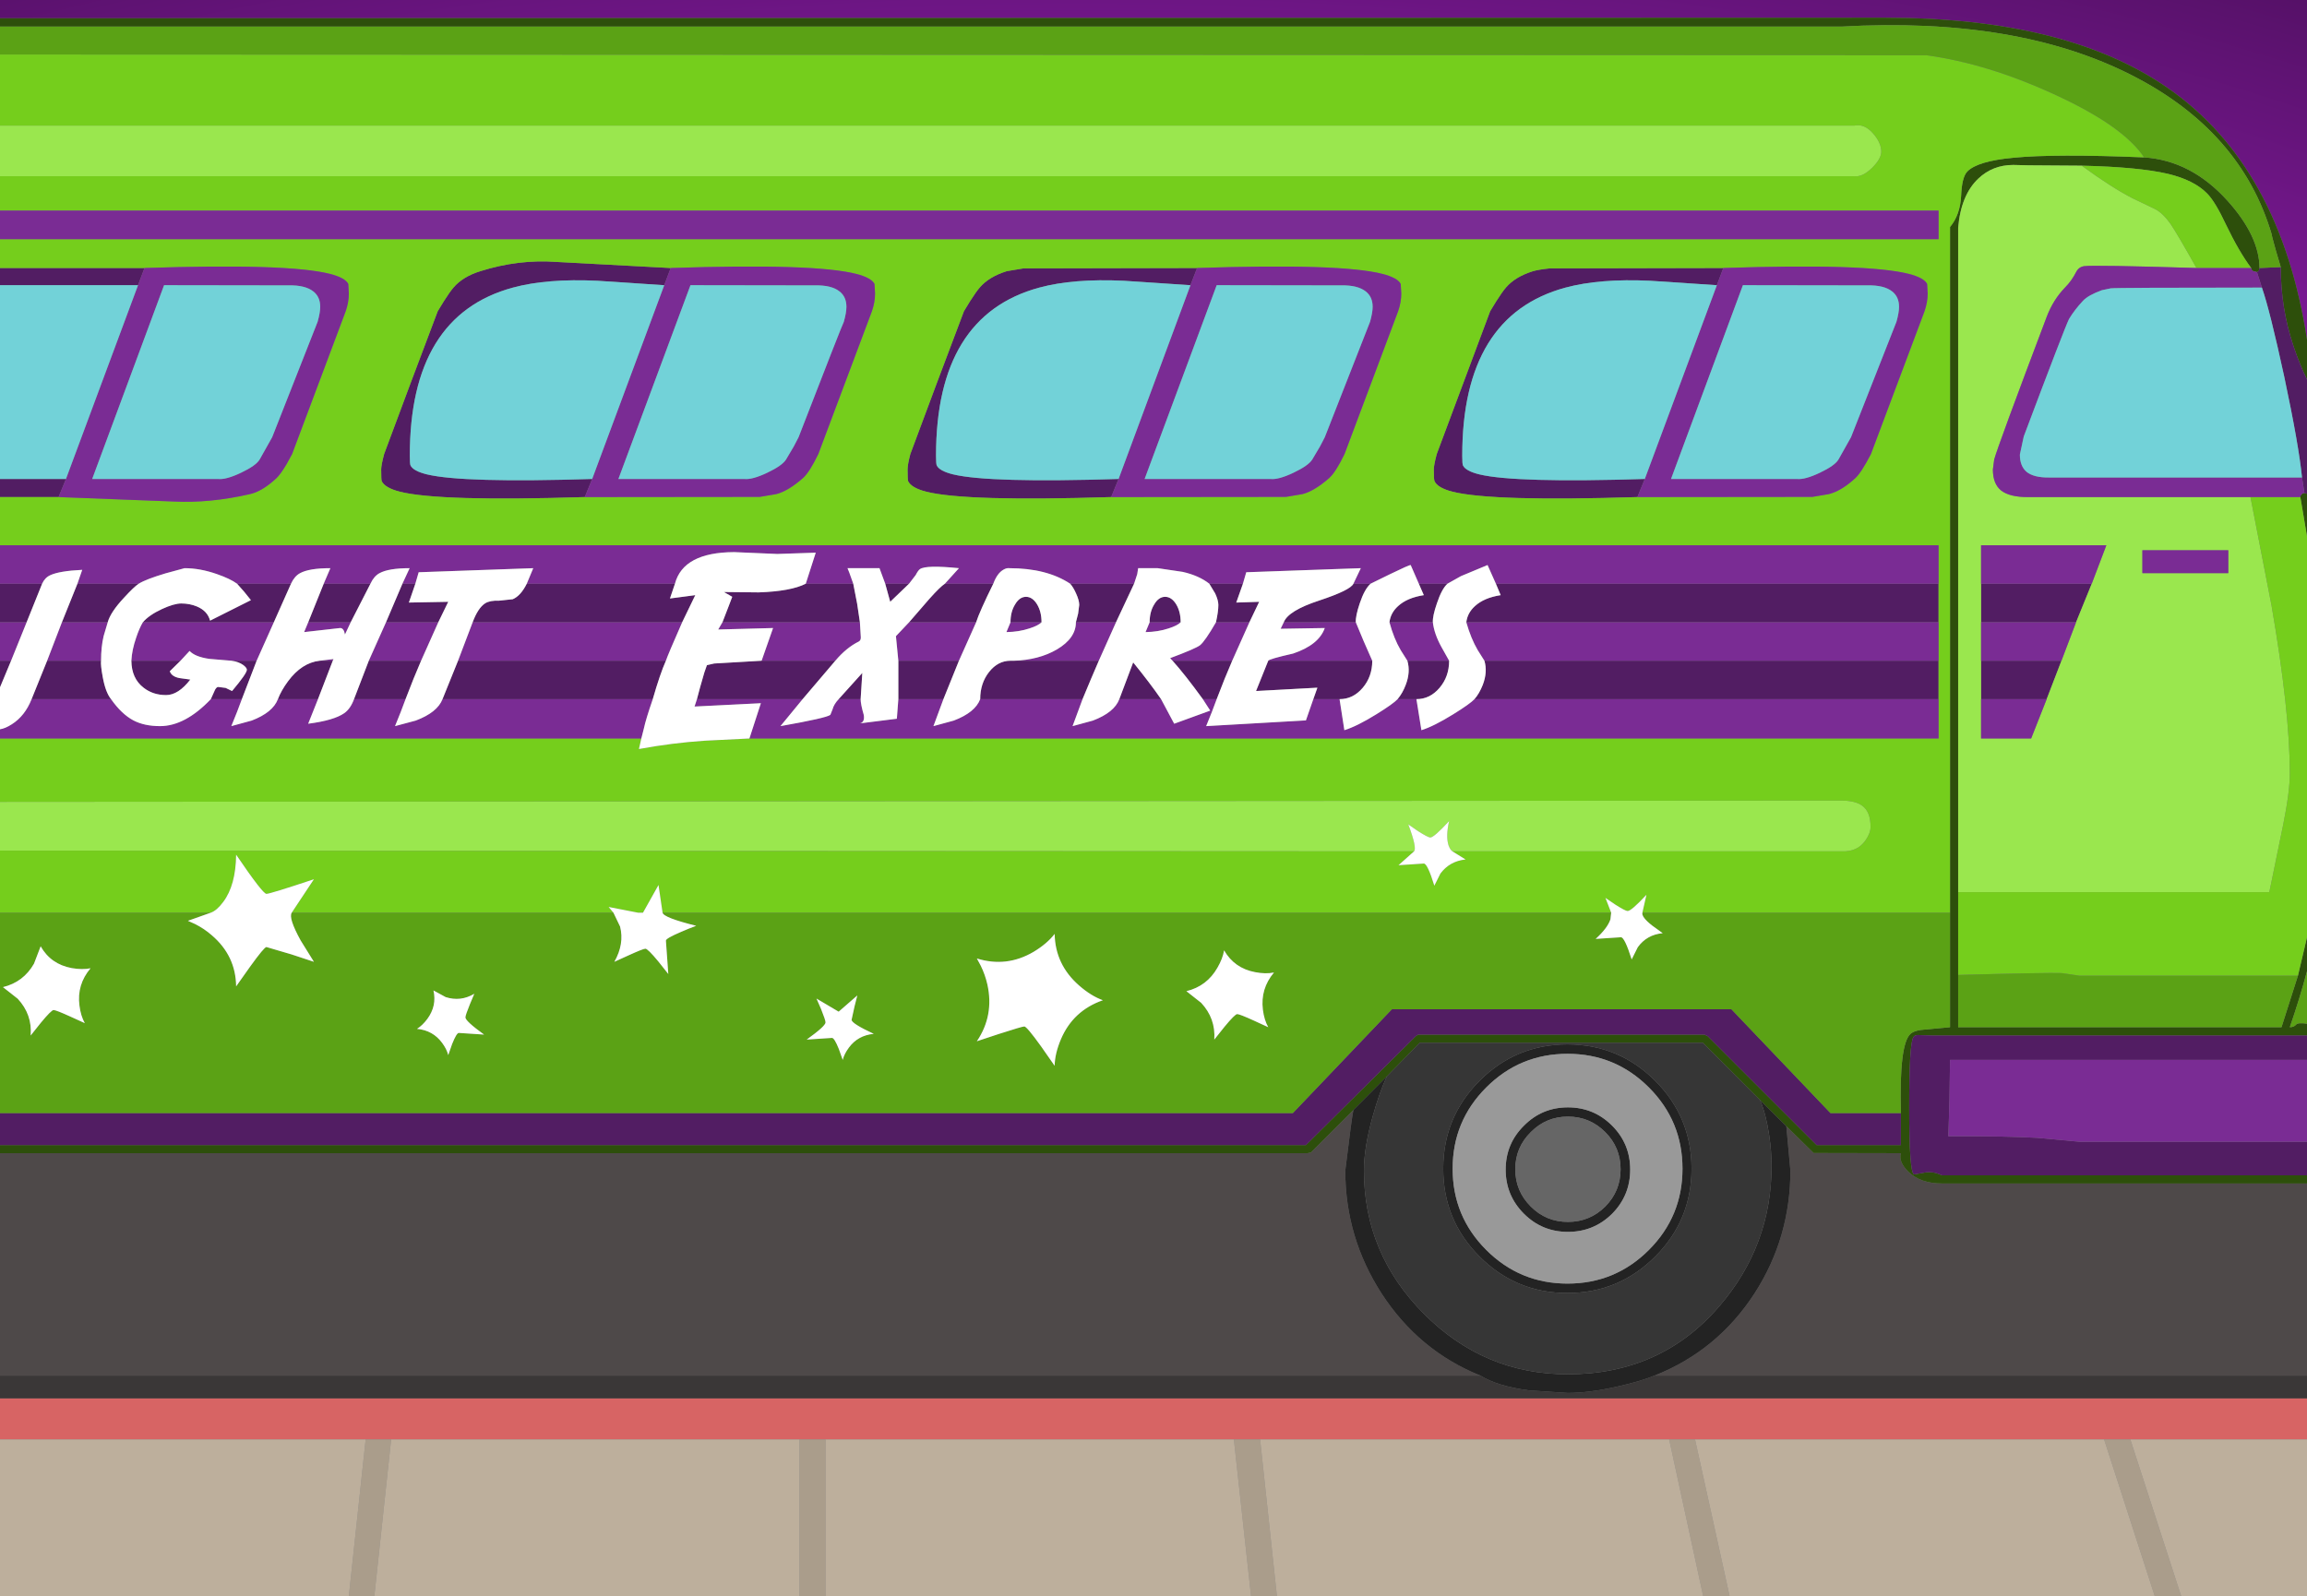 <?xml version="1.0" encoding="UTF-8" standalone="no"?>
<svg xmlns:ffdec="https://www.free-decompiler.com/flash" xmlns:xlink="http://www.w3.org/1999/xlink" ffdec:objectType="shape" height="432.05px" width="624.3px" xmlns="http://www.w3.org/2000/svg">
  <rect width="100%" height="100%" fill="#808080" stroke="none"/>
  <g transform="matrix(1.0, 0.0, 0.0, 1.0, -11.0, 2.95)">
    <path d="M11.0 2.0 L11.0 -2.95 635.3 -2.95 635.3 89.0 Q628.1 42.0 597.6 20.85 570.25 1.85 521.15 1.85 L11.0 2.0" fill="url(#gradient0)" fill-rule="evenodd" stroke="none"/>
    <path d="M635.3 369.4 L635.3 375.6 11.0 375.6 11.0 369.4 411.6 369.4 Q416.15 372.25 424.65 373.4 L435.25 374.1 Q441.05 374.1 448.8 372.35 455.2 370.9 458.75 369.4 L635.3 369.4" fill="#3a3737" fill-rule="evenodd" stroke="none"/>
    <path d="M635.3 317.4 L635.3 369.4 458.75 369.4 Q475.75 362.65 485.8 347.15 495.5 332.1 495.5 313.9 L494.4 301.9 501.8 309.15 525.4 309.2 Q524.7 311.55 527.45 314.25 530.7 317.4 536.5 317.4 L635.3 317.4 M11.0 369.4 L11.0 309.2 364.85 309.2 365.75 309.0 377.25 297.5 Q376.8 299.45 375.05 313.9 375.05 331.95 384.85 347.15 394.9 362.65 411.6 369.4 L11.0 369.4" fill="#4e4949" fill-rule="evenodd" stroke="none"/>
    <path d="M635.3 375.6 L635.3 386.7 587.5 386.7 580.4 386.7 469.7 386.7 462.7 386.7 352.0 386.7 344.9 386.7 234.4 386.7 227.35 386.7 116.85 386.7 109.95 386.7 11.0 386.7 11.0 375.6 635.3 375.6" fill="#d76464" fill-rule="evenodd" stroke="none"/>
    <path d="M601.25 429.1 L594.1 429.1 580.4 386.7 587.5 386.7 601.25 429.1 M479.05 429.1 L471.9 429.1 462.7 386.7 469.7 386.7 479.05 429.1 M356.55 429.1 L349.55 429.1 344.9 386.7 352.0 386.7 356.55 429.1 M234.4 429.1 L227.35 429.1 227.35 386.7 234.4 386.7 234.4 429.1 M112.3 429.1 L105.4 429.1 109.95 386.7 116.85 386.7 112.3 429.1" fill="#aa9d8b" fill-rule="evenodd" stroke="none"/>
    <path d="M635.3 386.7 L635.3 429.1 601.25 429.1 587.5 386.7 635.3 386.7 M594.1 429.1 L479.05 429.1 469.7 386.7 580.4 386.7 594.1 429.1 M471.9 429.1 L356.55 429.1 352.0 386.7 462.7 386.7 471.9 429.1 M349.55 429.1 L234.4 429.1 234.4 386.7 344.9 386.7 349.55 429.1 M227.35 429.1 L112.3 429.1 116.85 386.7 227.35 386.7 227.35 429.1 M105.4 429.1 L11.0 429.1 11.0 386.7 109.95 386.7 105.4 429.1" fill="#bdaf9c" fill-rule="evenodd" stroke="none"/>
    <path d="M11.0 2.0 L521.15 1.85 Q570.25 1.85 597.6 20.85 628.1 42.0 635.3 89.0 L635.3 99.75 Q633.4 95.95 631.65 90.75 628.2 80.5 628.2 69.35 L626.9 64.95 Q625.65 60.5 625.75 60.5 617.5 32.55 588.05 17.5 556.9 1.55 509.25 4.25 L11.0 4.25 11.0 2.0 M635.3 130.7 L635.3 142.25 633.5 131.6 Q633.5 131.15 633.85 130.85 634.15 130.5 634.6 130.5 L635.3 130.7 M635.3 250.75 L635.3 259.95 Q633.3 267.45 630.65 275.1 631.75 275.1 632.35 274.4 632.85 273.8 635.3 274.15 L635.3 277.35 534.05 277.35 530.65 277.25 Q529.2 277.05 528.75 277.85 527.65 279.7 527.65 296.8 527.65 314.35 528.95 314.95 L531.55 314.5 Q534.0 313.95 536.5 315.2 L635.3 315.2 635.3 317.4 536.5 317.4 Q530.7 317.4 527.45 314.25 524.7 311.55 525.4 309.2 L501.8 309.15 494.4 301.9 487.3 294.85 471.8 279.3 395.2 279.3 386.3 288.4 377.25 297.5 365.75 309.0 364.85 309.2 11.0 309.2 11.0 307.0 364.4 307.0 394.1 277.55 394.75 277.1 472.25 277.1 473.15 277.55 502.6 307.0 525.4 307.0 525.4 298.35 Q524.9 279.7 528.0 276.9 529.2 275.85 532.3 275.7 L538.7 275.1 538.7 244.1 538.7 58.5 Q541.45 55.2 541.7 50.05 541.9 45.05 543.35 43.5 546.1 40.65 555.85 39.75 567.05 38.65 591.2 39.65 603.95 40.5 613.75 51.35 622.4 60.95 622.45 69.6 L622.25 70.4 621.75 70.7 620.65 70.4 Q620.2 70.05 620.2 69.6 616.85 65.1 613.4 57.9 610.5 51.7 608.3 49.45 604.75 45.8 597.65 44.1 589.7 42.25 574.35 41.9 L560.0 41.8 555.8 41.7 Q550.25 41.7 546.35 45.4 541.65 49.85 540.9 58.7 L540.9 238.55 540.9 260.95 540.9 275.1 628.4 275.1 632.85 261.15 635.3 250.75" fill="#2d4f0b" fill-rule="evenodd" stroke="none"/>
    <path d="M635.3 99.75 L635.3 130.7 634.6 130.5 633.95 126.3 Q633.1 117.65 629.15 99.05 625.25 81.05 623.1 74.9 L621.75 70.7 622.25 70.4 622.45 69.6 628.2 69.35 Q628.2 80.5 631.65 90.75 633.4 95.95 635.3 99.75 M635.3 277.35 L635.3 283.95 538.7 283.95 538.55 294.75 538.25 304.6 Q553.6 304.55 562.35 305.05 L573.7 306.1 635.3 306.1 635.3 315.2 536.5 315.2 Q534.0 313.95 531.55 314.5 L528.95 314.95 Q527.65 314.35 527.65 296.8 527.65 279.7 528.75 277.85 529.2 277.05 530.65 277.25 L534.05 277.35 635.3 277.35 M11.0 307.0 L11.0 298.35 360.85 298.35 387.65 270.25 479.55 270.25 506.35 298.35 525.4 298.35 525.4 307.0 502.6 307.0 473.15 277.55 472.25 277.1 394.75 277.1 394.1 277.55 364.4 307.0 11.0 307.0 M11.0 183.1 L11.0 175.9 14.0 175.9 11.0 183.1 M11.0 165.5 L11.0 155.05 22.4 155.05 18.2 165.5 11.0 165.5 M11.0 131.6 L11.0 126.7 28.85 126.7 26.85 131.6 11.0 131.6 M11.0 74.25 L11.0 69.6 50.1 69.6 48.35 74.25 11.0 74.25 M454.1 131.6 Q414.85 132.85 404.05 130.15 400.0 129.1 399.2 127.3 399.0 126.95 399.0 124.15 399.0 122.95 399.8 119.95 L414.25 81.3 415.9 78.6 Q417.55 76.0 418.55 74.85 421.05 71.95 425.85 70.45 427.45 70.0 430.35 69.7 L477.35 69.6 475.6 74.25 457.55 73.05 Q443.95 72.4 434.65 74.9 406.7 82.45 406.7 120.4 406.7 122.7 406.9 123.05 407.65 124.55 411.3 125.45 421.05 127.8 456.1 126.7 L454.1 131.6 M547.1 165.5 L547.1 155.05 577.05 155.05 572.8 165.5 547.1 165.5 M568.85 175.9 L564.85 186.3 547.1 186.3 547.1 175.9 568.85 175.9 M535.6 155.05 L535.6 165.5 407.8 165.5 Q408.1 162.95 410.15 161.1 412.6 158.85 417.1 158.15 L415.8 155.05 535.6 155.05 M535.6 175.9 L535.6 186.3 410.0 186.3 Q411.3 184.85 412.25 182.45 413.6 178.95 412.7 175.9 L535.6 175.9 M334.95 69.6 L333.15 74.25 315.1 73.05 Q301.5 72.4 292.25 74.9 264.3 82.45 264.3 120.4 264.3 122.7 264.5 123.05 265.25 124.55 268.9 125.45 278.65 127.8 313.7 126.7 L311.7 131.6 Q272.4 132.85 261.65 130.15 257.6 129.1 256.75 127.3 256.6 126.95 256.6 124.15 256.6 122.75 257.35 119.95 L264.55 100.65 271.85 81.3 273.5 78.6 Q275.15 76.0 276.15 74.85 278.65 71.95 283.45 70.45 L287.95 69.7 334.95 69.6 M358.4 165.5 Q359.6 162.35 368.0 159.6 376.45 156.8 377.25 155.05 L381.9 155.05 Q380.25 156.5 378.95 160.4 377.8 163.8 377.9 165.5 L358.4 165.5 M347.35 155.05 L345.55 160.15 351.75 159.95 349.1 165.5 340.05 165.5 Q340.7 162.6 340.7 160.8 340.7 159.55 339.85 157.7 L338.25 155.05 347.35 155.05 M344.45 175.9 L342.4 180.8 340.25 186.3 336.5 186.3 Q331.6 179.55 328.3 175.9 L344.45 175.9 M366.4 186.3 L367.5 183.2 350.9 184.1 354.2 175.9 382.35 175.9 Q382.35 180.2 379.75 183.25 377.15 186.3 373.5 186.3 L366.4 186.3 M317.9 155.05 L313.0 165.5 302.15 165.5 302.75 163.15 303.05 160.8 Q303.05 159.55 302.2 157.7 301.45 156.0 300.6 155.05 L317.9 155.05 M308.35 175.9 L306.25 180.8 303.95 186.3 276.25 186.3 Q276.25 182.0 278.65 178.95 281.05 175.9 284.45 175.9 L285.35 175.9 308.35 175.9 M313.9 186.3 L317.65 176.35 Q322.2 181.95 325.2 186.3 L313.9 186.3 M322.1 165.5 Q322.1 162.65 323.35 160.65 324.55 158.6 326.3 158.6 328.05 158.6 329.3 160.65 330.5 162.65 330.5 165.5 L322.1 165.5 M402.7 155.05 Q401.15 156.45 399.85 160.35 398.65 163.8 398.75 165.5 L387.0 165.5 Q387.3 162.95 389.35 161.1 391.8 158.85 396.3 158.15 L394.95 155.05 402.7 155.05 M403.15 175.9 Q403.15 180.2 400.55 183.25 397.95 186.3 394.3 186.3 L389.2 186.3 Q390.55 184.7 391.4 182.45 392.75 178.95 391.85 175.9 L403.15 175.9 M169.25 131.6 Q129.95 132.85 119.2 130.15 115.15 129.1 114.3 127.3 114.15 126.95 114.15 124.15 114.15 122.95 114.95 119.95 L122.15 100.65 129.45 81.3 131.1 78.6 Q132.75 76.0 133.75 74.85 136.3 71.9 141.0 70.45 151.3 67.2 161.6 67.95 L192.5 69.6 190.75 74.25 172.65 73.05 Q159.0 72.4 149.8 74.9 121.9 82.45 121.9 120.4 121.9 122.7 122.1 123.05 122.85 124.55 126.5 125.45 136.25 127.8 171.25 126.7 L169.25 131.6 M193.65 155.05 L192.3 159.05 199.15 158.15 195.6 165.5 138.9 165.5 Q140.35 161.6 142.3 160.35 143.6 159.55 146.0 159.65 L149.75 159.25 Q151.9 158.35 153.55 155.05 L193.65 155.05 M191.2 175.9 Q189.6 179.5 187.65 186.3 L130.75 186.3 134.95 175.9 191.2 175.9 M199.6 186.3 L200.45 183.1 201.6 179.1 202.3 177.1 204.25 176.65 217.1 175.9 237.05 175.9 228.2 186.3 199.6 186.3 M206.5 165.5 L208.2 161.1 209.15 158.6 206.9 157.3 216.3 157.4 Q225.05 157.1 229.05 155.05 L241.9 155.05 242.95 160.45 243.7 165.5 206.5 165.5 M250.55 155.05 L257.0 155.05 251.9 159.95 250.55 155.05 M266.7 155.05 L279.8 155.05 Q276.05 162.65 275.15 165.5 L257.0 165.5 262.5 159.15 Q265.4 155.9 266.7 155.05 M237.95 186.3 L244.35 179.2 243.9 186.3 237.95 186.3 M254.1 186.3 L254.1 175.9 270.5 175.9 266.3 186.3 254.1 186.3 M284.45 165.5 Q284.45 162.65 285.7 160.65 286.9 158.6 288.65 158.6 290.4 158.6 291.65 160.65 292.85 162.65 292.85 165.5 L284.45 165.5 M40.15 165.5 L27.75 165.5 31.95 155.05 48.55 155.05 Q47.3 155.85 44.6 158.8 40.9 162.75 40.15 165.5 M23.75 175.9 L38.35 175.9 Q38.2 177.1 38.8 180.3 39.55 184.45 41.05 186.3 L19.55 186.3 23.75 175.9 M68.05 186.3 L68.95 184.3 Q69.45 183.0 70.05 183.0 L72.05 183.25 73.8 184.1 Q77.8 179.35 77.8 178.35 77.8 177.8 76.8 177.05 75.55 176.15 73.6 175.9 L80.45 175.9 76.45 186.3 68.05 186.3 M59.85 175.9 L56.95 178.75 Q57.45 180.2 59.6 180.6 L62.5 181.0 Q59.25 185.2 55.95 185.2 52.4 185.2 49.85 183.2 46.6 180.7 46.55 175.9 L59.85 175.9 M49.65 165.5 Q51.3 163.55 54.85 161.9 58.1 160.4 60.05 160.4 62.3 160.4 64.25 161.2 67.15 162.4 67.85 165.05 73.4 162.3 78.9 159.5 L77.05 157.2 75.15 155.05 89.75 155.05 85.1 165.5 49.65 165.5 M86.2 186.3 Q87.1 183.95 88.95 181.45 92.65 176.45 97.5 175.9 L101.05 175.9 97.05 186.3 86.2 186.3 M106.8 186.3 L110.8 175.9 124.95 175.9 122.9 180.8 120.75 186.3 106.8 186.3 M115.45 165.5 L119.9 155.05 123.4 155.05 121.65 160.15 132.3 159.95 129.6 165.5 115.45 165.5 M111.25 155.05 L105.9 165.5 94.4 165.5 98.6 155.05 111.25 155.05" fill="#521d63" fill-rule="evenodd" stroke="none"/>
    <path d="M11.0 227.3 L11.0 214.1 509.45 213.75 Q513.15 213.8 514.95 215.15 517.2 216.8 517.2 220.85 517.2 222.6 515.8 224.55 513.65 227.65 509.45 227.5 L404.05 227.5 Q403.45 227.1 403.0 225.9 402.2 223.45 403.15 219.3 399.05 223.75 398.05 223.75 397.45 223.75 394.7 222.0 L392.1 220.2 Q394.5 226.6 393.65 227.5 L11.0 227.3 M11.0 44.75 L11.0 31.05 512.8 31.05 Q515.55 30.45 517.95 33.25 520.1 35.75 520.1 38.1 520.1 40.0 517.65 42.45 515.0 45.05 512.8 44.75 L11.0 44.75 M574.35 41.9 Q582.25 47.7 588.05 50.7 L594.3 53.7 Q596.4 54.85 598.4 57.7 600.1 60.2 605.4 69.6 577.75 68.75 575.0 69.1 573.55 69.3 572.85 70.65 571.6 73.1 569.85 74.85 566.6 78.2 564.85 82.85 551.65 117.75 550.65 121.45 L550.3 124.15 Q550.3 128.0 552.5 129.8 554.85 131.65 559.95 131.6 L620.0 131.6 625.7 160.95 Q630.65 189.55 630.65 206.35 630.65 211.45 628.8 220.55 L625.1 238.55 540.9 238.55 540.9 58.7 Q541.65 49.85 546.35 45.4 550.25 41.7 555.8 41.7 L560.0 41.8 574.35 41.9 M547.1 155.05 L547.1 165.5 547.1 175.9 547.1 186.3 547.1 196.95 560.65 196.95 564.85 186.3 568.85 175.9 572.8 165.5 577.05 155.05 581.0 144.65 547.1 144.65 547.1 155.05 M590.75 152.2 L614.0 152.2 614.0 146.0 590.75 146.0 590.75 152.2" fill="#9ae74e" fill-rule="evenodd" stroke="none"/>
    <path d="M635.3 142.25 L635.3 250.75 632.85 261.15 573.7 261.15 568.95 260.45 Q565.2 260.3 540.9 260.95 L540.9 238.55 625.1 238.55 628.8 220.55 Q630.65 211.45 630.65 206.35 630.65 189.55 625.7 160.95 L620.0 131.6 633.5 131.6 635.3 142.25 M11.0 244.1 L11.0 227.3 393.65 227.5 389.45 231.25 396.3 230.8 Q397.3 230.8 399.15 236.8 L400.8 233.5 Q403.3 230.15 407.6 229.7 L404.05 227.5 509.45 227.5 Q513.65 227.65 515.8 224.55 517.2 222.6 517.2 220.85 517.2 216.8 514.95 215.15 513.15 213.8 509.45 213.75 L11.0 214.1 11.0 196.95 184.55 196.95 183.9 199.8 Q192.85 198.15 201.7 197.55 L213.8 196.95 535.6 196.95 535.6 186.3 535.6 175.9 535.6 165.5 535.6 155.05 535.6 144.65 11.0 144.65 11.0 131.6 26.85 131.6 57.95 132.8 Q67.75 133.3 78.65 130.8 82.0 130.05 85.85 126.45 86.9 125.45 88.55 122.7 L90.05 119.95 104.55 81.3 Q105.4 78.85 105.4 76.5 L105.25 73.9 Q104.4 72.25 100.35 71.2 89.05 68.3 50.1 69.6 L11.0 69.6 11.0 61.8 535.6 61.8 535.6 54.05 11.0 54.05 11.0 44.75 512.8 44.75 Q515.0 45.05 517.65 42.45 520.1 40.0 520.1 38.1 520.1 35.75 517.95 33.25 515.55 30.45 512.8 31.05 L11.0 31.05 11.0 11.8 532.3 12.0 Q548.7 14.25 566.7 22.5 585.55 31.1 591.2 39.65 567.05 38.65 555.85 39.75 546.1 40.65 543.35 43.5 541.9 45.05 541.7 50.05 541.45 55.2 538.7 58.5 L538.7 244.1 455.45 244.1 456.55 239.25 Q452.45 243.65 451.45 243.65 450.85 243.65 448.1 241.9 L445.45 240.1 447.0 244.1 190.3 244.1 189.2 236.6 185.0 244.1 183.65 244.1 175.7 242.55 177.0 244.1 89.95 244.1 95.95 235.05 Q84.1 239.0 83.1 239.0 82.1 239.0 74.9 228.4 74.8 236.7 71.4 241.2 69.7 243.5 68.05 244.1 L11.0 244.1 M574.35 41.9 Q589.7 42.25 597.65 44.1 604.75 45.8 608.3 49.45 610.5 51.7 613.4 57.9 616.85 65.1 620.2 69.6 L605.4 69.6 Q600.1 60.2 598.4 57.7 596.4 54.85 594.3 53.7 L588.05 50.7 Q582.25 47.7 574.35 41.9 M454.1 131.6 L501.45 131.55 505.9 130.8 Q509.3 129.95 513.1 126.45 514.75 124.9 517.3 119.95 L531.8 81.3 Q532.65 78.85 532.65 76.5 L532.5 73.9 Q531.65 72.25 527.6 71.2 516.3 68.3 477.35 69.6 L430.35 69.7 Q427.45 70.0 425.85 70.45 421.05 71.95 418.55 74.85 417.55 76.0 415.9 78.6 L414.25 81.3 399.8 119.95 Q399.0 122.95 399.0 124.15 399.0 126.95 399.2 127.3 400.0 129.1 404.05 130.15 414.85 132.85 454.1 131.6 M334.95 69.6 L287.95 69.7 283.45 70.45 Q278.65 71.95 276.15 74.85 275.15 76.0 273.5 78.6 L271.85 81.3 264.55 100.65 257.35 119.95 Q256.6 122.75 256.6 124.15 256.6 126.95 256.75 127.3 257.6 129.1 261.65 130.15 272.4 132.85 311.7 131.6 L359.0 131.55 363.45 130.8 Q366.65 130.0 370.7 126.45 372.45 124.9 374.85 119.95 L389.35 81.3 Q390.2 78.85 390.2 76.5 L390.05 73.9 Q389.2 72.25 385.15 71.2 373.9 68.3 334.95 69.6 M169.25 131.6 L216.6 131.55 221.05 130.8 Q224.25 130.0 228.3 126.45 230.05 124.9 232.45 119.95 L246.95 81.3 Q247.8 78.85 247.8 76.5 L247.65 73.9 Q246.8 72.25 242.75 71.2 231.45 68.3 192.5 69.6 L161.6 67.95 Q151.3 67.2 141.0 70.45 136.3 71.9 133.75 74.85 132.75 76.0 131.1 78.6 L129.45 81.3 122.15 100.65 114.95 119.95 Q114.15 122.95 114.15 124.15 114.15 126.95 114.3 127.3 115.15 129.1 119.2 130.15 129.95 132.85 169.25 131.6" fill="#75ce1c" fill-rule="evenodd" stroke="none"/>
    <path d="M635.3 259.95 L635.3 274.15 Q632.85 273.8 632.35 274.4 631.75 275.1 630.65 275.1 633.3 267.45 635.3 259.95 M11.0 298.35 L11.0 244.1 68.05 244.1 61.85 246.3 63.85 247.2 Q66.3 248.45 68.3 250.2 74.8 255.75 74.9 264.05 L78.65 258.75 Q82.5 253.4 83.1 253.4 L89.9 255.4 95.95 257.4 92.35 251.6 Q89.0 245.5 89.95 244.1 L177.0 244.1 178.8 247.85 Q180.0 252.55 177.25 257.4 L181.1 255.65 Q185.05 253.85 185.65 253.85 186.3 253.85 189.15 257.3 L191.85 260.7 191.2 251.65 Q191.2 251.05 195.3 249.3 197.35 248.4 199.4 247.65 190.55 245.45 190.3 244.1 L447.0 244.1 446.8 245.9 Q446.0 248.3 442.8 251.2 L449.65 250.75 Q450.65 250.75 452.55 256.75 L454.2 253.45 Q456.65 250.05 460.95 249.65 L458.05 247.55 Q455.15 245.25 455.45 244.1 L538.7 244.1 538.7 275.1 532.3 275.7 Q529.2 275.85 528.0 276.9 524.9 279.7 525.4 298.35 L506.35 298.35 479.55 270.25 387.65 270.25 360.85 298.35 11.0 298.35 M11.0 11.8 L11.0 4.25 509.25 4.25 Q556.9 1.55 588.05 17.5 617.5 32.55 625.75 60.5 625.65 60.5 626.9 64.95 L628.2 69.35 622.45 69.6 Q622.4 60.95 613.75 51.35 603.95 40.5 591.2 39.65 585.55 31.1 566.7 22.5 548.7 14.25 532.3 12.0 L11.0 11.8 M350.65 260.2 Q345.05 259.15 342.25 254.3 341.9 256.5 340.45 259.0 337.6 264.0 332.05 265.35 L336.05 268.5 Q340.0 272.75 339.6 278.45 L342.35 275.0 Q345.2 271.55 345.8 271.55 346.45 271.55 350.4 273.35 L354.2 275.1 Q353.1 273.15 352.75 270.35 352.05 264.7 355.75 260.3 353.5 260.75 350.65 260.2 M540.9 260.95 Q565.2 260.3 568.95 260.45 L573.7 261.15 632.85 261.15 628.4 275.1 540.9 275.1 540.9 260.95 M138.15 268.9 L139.35 266.05 Q135.65 268.25 131.6 266.95 L128.3 265.15 Q129.25 269.3 126.65 272.85 125.35 274.6 123.85 275.55 128.15 275.95 130.65 279.35 131.9 281.05 132.3 282.65 L133.35 279.65 Q134.55 276.65 135.15 276.65 L142.0 277.1 Q136.95 273.45 136.95 272.45 136.95 271.85 138.15 268.9 M30.4 259.1 Q24.75 258.05 22.0 253.2 L20.2 257.9 Q17.35 262.9 11.8 264.25 L15.8 267.4 Q19.75 271.65 19.3 277.35 L22.05 273.9 Q24.9 270.45 25.5 270.45 26.15 270.45 30.1 272.25 L33.95 274.0 Q32.85 272.05 32.5 269.25 31.75 263.6 35.5 259.15 33.25 259.6 30.4 259.1 M276.4 258.45 Q277.6 260.9 278.2 263.55 280.05 271.95 275.35 278.9 L281.4 276.9 Q287.6 274.9 288.2 274.9 288.85 274.9 292.7 280.25 L296.4 285.55 Q296.45 282.25 298.1 278.35 301.4 270.6 309.45 267.8 306.25 266.65 303.0 263.8 296.55 258.15 296.4 249.85 294.35 252.5 290.7 254.7 283.4 259.0 275.35 256.5 L276.4 258.45 M233.2 270.2 Q234.4 273.2 234.4 273.8 234.4 274.8 229.3 278.45 L236.15 278.0 Q236.8 278.0 238.0 281.0 L239.05 283.95 Q239.45 282.35 240.7 280.65 243.15 277.3 247.45 276.9 241.45 274.1 241.45 273.1 L242.25 269.45 243.0 266.5 237.95 270.9 231.95 267.35 233.2 270.2" fill="#5ba215" fill-rule="evenodd" stroke="none"/>
    <path d="M635.3 283.95 L635.3 306.1 573.7 306.1 562.35 305.05 Q553.6 304.55 538.25 304.6 L538.55 294.75 538.7 283.95 635.3 283.95 M11.0 196.95 L11.0 194.45 Q12.4 194.25 14.2 193.1 17.75 190.85 19.55 186.3 L41.05 186.3 Q43.9 190.35 47.1 192.05 50.05 193.6 54.3 193.6 61.1 193.6 68.05 186.3 L76.45 186.3 75.15 189.75 73.6 193.6 79.1 192.1 Q84.85 189.9 86.2 186.3 L97.05 186.3 94.4 192.95 Q101.35 192.05 104.15 190.1 105.85 188.9 106.8 186.3 L120.75 186.3 119.45 189.75 117.9 193.6 123.5 192.1 Q129.35 189.9 130.75 186.3 L187.65 186.3 Q185.75 191.8 185.25 194.2 L184.55 196.95 11.0 196.95 M11.0 175.9 L11.0 165.5 18.2 165.5 14.0 175.9 11.0 175.9 M11.0 155.05 L11.0 144.65 535.6 144.65 535.6 155.05 415.8 155.05 413.55 150.0 406.35 153.0 402.7 155.05 394.95 155.05 392.75 150.0 Q392.35 149.95 387.2 152.45 L381.9 155.05 377.25 155.05 379.25 150.85 348.25 151.95 347.35 155.05 338.25 155.05 Q335.45 152.85 331.05 151.85 L324.3 150.85 319.0 150.85 318.75 152.45 317.9 155.05 300.6 155.05 Q294.25 150.85 284.1 150.85 283.4 150.75 282.55 151.25 280.85 152.2 279.8 155.05 L266.7 155.05 270.5 150.85 Q261.6 149.95 259.95 151.1 259.45 151.45 258.8 152.7 L257.0 155.05 250.55 155.05 249.0 150.85 240.35 150.85 240.85 152.1 241.9 155.05 229.05 155.05 231.75 146.65 221.35 147.0 209.7 146.5 Q195.9 146.55 193.65 155.05 L153.55 155.05 155.3 150.85 124.3 151.95 123.4 155.05 119.9 155.05 121.85 150.85 Q116.15 150.85 113.7 152.2 112.2 153.0 111.25 155.05 L98.6 155.05 100.4 150.85 Q94.65 150.85 92.2 152.2 90.7 153.0 89.75 155.05 L75.15 155.05 Q73.3 153.7 69.7 152.45 65.15 150.85 60.95 150.85 L55.8 152.25 Q50.45 153.85 48.55 155.05 L31.95 155.05 33.25 151.3 Q27.05 151.6 24.6 152.75 23.15 153.4 22.4 155.05 L11.0 155.05 M11.0 61.8 L11.0 54.05 535.6 54.05 535.6 61.8 11.0 61.8 M605.4 69.6 L620.2 69.6 Q620.2 70.05 620.65 70.4 L621.75 70.7 623.1 74.9 Q583.95 74.9 582.2 75.1 L579.8 75.6 Q576.1 76.95 574.7 78.45 572.4 80.9 570.9 83.4 569.65 85.95 558.65 115.2 L557.6 120.1 Q557.6 123.25 559.45 124.8 561.4 126.35 565.5 126.3 L633.95 126.3 634.6 130.5 Q634.15 130.5 633.85 130.85 633.5 131.15 633.5 131.6 L620.0 131.6 559.95 131.6 Q554.85 131.65 552.5 129.8 550.3 128.0 550.3 124.15 L550.65 121.45 Q551.65 117.75 564.85 82.85 566.6 78.2 569.85 74.85 571.6 73.1 572.85 70.65 573.55 69.3 575.0 69.1 577.75 68.75 605.4 69.6 M523.05 75.95 Q520.85 74.2 516.35 74.3 L482.65 74.25 463.2 126.7 497.25 126.7 Q499.4 126.95 503.5 125.0 507.5 123.1 508.5 121.45 L511.9 115.4 524.2 84.15 Q524.9 81.65 524.9 80.1 524.9 77.4 523.05 75.95 M477.35 69.6 Q516.3 68.3 527.6 71.2 531.65 72.25 532.5 73.9 L532.65 76.5 Q532.65 78.85 531.8 81.3 L517.3 119.95 Q514.75 124.9 513.1 126.45 509.3 129.95 505.9 130.8 L501.45 131.55 454.1 131.6 456.1 126.7 475.6 74.25 477.35 69.6 M547.1 155.05 L547.1 144.65 581.0 144.65 577.05 155.05 547.1 155.05 M572.8 165.5 L568.85 175.9 547.1 175.9 547.1 165.5 572.8 165.5 M564.85 186.3 L560.65 196.95 547.1 196.95 547.1 186.3 564.85 186.3 M535.6 165.5 L535.6 175.9 412.7 175.9 410.9 173.05 Q409.05 169.9 407.8 165.5 L535.6 165.5 M535.6 186.3 L535.6 196.95 213.8 196.95 216.9 187.4 198.95 188.3 199.6 186.3 228.2 186.3 222.2 193.6 Q234.65 191.4 235.7 190.55 L236.3 189.05 Q236.65 187.7 237.95 186.3 L243.9 186.3 Q243.9 187.65 244.75 190.6 245.05 192.5 243.75 192.85 L253.7 191.6 254.1 186.3 266.3 186.3 263.6 193.6 269.1 192.1 Q274.9 189.9 276.25 186.3 L303.95 186.3 301.25 193.6 306.75 192.1 Q312.55 189.9 313.9 186.3 L325.2 186.3 328.75 192.95 338.5 189.4 336.5 186.3 340.25 186.3 338.95 189.75 337.4 193.6 364.4 192.05 366.4 186.3 373.5 186.3 374.8 194.7 Q378.2 193.65 383.45 190.4 388.05 187.55 389.2 186.3 L394.3 186.3 395.65 194.7 Q399.0 193.65 404.25 190.4 408.85 187.55 410.0 186.3 L535.6 186.3 M590.75 152.2 L590.75 146.0 614.0 146.0 614.0 152.2 590.75 152.2 M333.15 74.25 L334.95 69.6 Q373.9 68.3 385.15 71.2 389.2 72.25 390.05 73.9 L390.2 76.5 Q390.2 78.85 389.35 81.3 L374.85 119.95 Q372.45 124.9 370.7 126.45 366.65 130.0 363.45 130.8 L359.0 131.55 311.7 131.6 313.7 126.7 333.15 74.25 M380.6 75.95 Q378.4 74.2 373.9 74.3 L340.25 74.25 320.75 126.7 354.8 126.7 Q356.95 126.95 361.05 125.0 365.05 123.1 366.1 121.45 L368.2 117.9 369.5 115.4 381.75 84.15 Q382.45 81.65 382.45 80.1 382.45 77.4 380.6 75.95 M354.2 175.9 Q354.35 175.45 360.95 173.95 367.9 171.6 369.5 167.05 L357.55 167.25 358.4 165.5 377.9 165.5 380.0 170.55 382.35 175.9 354.2 175.9 M349.1 165.5 L344.45 175.9 328.3 175.9 327.65 175.2 Q334.5 172.65 335.75 171.7 337.1 170.6 340.05 165.5 L349.1 165.5 M313.0 165.5 L308.35 175.9 285.35 175.9 Q292.1 175.7 297.0 172.85 302.15 169.8 302.15 165.5 L313.0 165.5 M330.5 165.5 Q329.6 166.4 327.25 167.15 324.4 168.1 321.0 168.15 L322.1 165.5 330.5 165.5 M387.0 165.5 L398.75 165.5 Q399.1 168.6 401.05 172.15 L403.15 175.9 391.85 175.9 390.05 173.05 Q388.2 169.9 387.0 165.5 M192.5 69.6 Q231.45 68.3 242.75 71.2 246.8 72.25 247.65 73.9 L247.8 76.5 Q247.8 78.85 246.95 81.3 L232.45 119.95 Q230.05 124.9 228.3 126.45 224.25 130.0 221.05 130.8 L216.6 131.55 169.25 131.6 171.25 126.7 190.75 74.25 192.5 69.6 M238.2 75.95 Q236.05 74.2 231.5 74.3 L197.85 74.25 178.35 126.7 212.4 126.7 Q214.55 126.95 218.65 125.0 222.65 123.1 223.7 121.45 L225.8 117.9 227.1 115.4 Q238.7 85.45 239.35 84.15 240.05 81.65 240.05 80.1 240.05 77.4 238.2 75.95 M195.6 165.5 Q191.75 174.25 191.2 175.9 L134.95 175.9 138.9 165.5 195.6 165.5 M217.1 175.9 L220.2 167.05 205.35 167.45 206.5 165.5 243.7 165.5 243.95 169.6 Q243.95 170.4 243.4 170.7 240.05 172.35 237.05 175.9 L217.1 175.9 M254.1 175.9 L253.45 169.25 257.0 165.5 275.15 165.5 270.5 175.9 254.1 175.9 M292.85 165.5 Q291.95 166.4 289.6 167.15 286.75 168.1 283.35 168.15 L284.45 165.5 292.85 165.5 M95.8 75.95 Q93.6 74.2 89.1 74.3 L55.4 74.25 35.95 126.7 70.0 126.7 Q72.15 126.95 76.25 125.0 80.25 123.1 81.25 121.45 L84.65 115.4 96.95 84.15 Q97.65 81.65 97.65 80.1 97.65 77.4 95.8 75.95 M50.1 69.6 Q89.05 68.3 100.35 71.2 104.4 72.25 105.25 73.9 L105.4 76.5 Q105.4 78.85 104.55 81.3 L90.05 119.95 88.55 122.7 Q86.9 125.45 85.85 126.45 82.0 130.05 78.65 130.8 67.75 133.3 57.95 132.8 L26.85 131.6 28.85 126.7 48.35 74.25 50.1 69.6 M27.75 165.5 L40.15 165.5 39.05 169.2 Q38.35 172.1 38.35 175.9 L23.75 175.9 27.75 165.5 M73.6 175.9 L67.65 175.4 Q63.8 174.85 62.3 173.25 L59.85 175.9 46.55 175.9 Q46.7 172.95 47.85 169.65 48.7 167.1 49.65 165.5 L85.1 165.5 80.45 175.9 73.6 175.9 M97.5 175.9 L101.25 175.45 101.05 175.9 97.5 175.9 M110.8 175.9 L115.45 165.5 129.6 165.5 124.95 175.9 110.8 175.9 M105.9 165.5 L104.35 168.8 Q104.05 167.05 103.05 167.05 L93.3 168.15 94.4 165.5 105.9 165.5" fill="#7a2c94" fill-rule="evenodd" stroke="none"/>
    <path d="M11.0 126.7 L11.0 74.25 48.35 74.25 28.85 126.7 11.0 126.7 M633.95 126.3 L565.5 126.3 Q561.4 126.35 559.45 124.8 557.6 123.25 557.6 120.1 L558.65 115.2 Q569.65 85.95 570.9 83.4 572.4 80.9 574.7 78.45 576.1 76.95 579.8 75.6 L582.2 75.1 Q583.95 74.9 623.1 74.9 625.25 81.05 629.15 99.05 633.1 117.65 633.95 126.3 M523.05 75.95 Q524.9 77.4 524.9 80.1 524.9 81.65 524.2 84.15 L511.9 115.4 508.5 121.45 Q507.5 123.1 503.5 125.0 499.4 126.95 497.25 126.7 L463.2 126.7 482.65 74.25 516.35 74.3 Q520.85 74.2 523.05 75.95 M475.6 74.25 L456.1 126.7 Q421.05 127.8 411.3 125.45 407.65 124.55 406.9 123.05 406.7 122.7 406.7 120.4 406.7 82.45 434.65 74.9 443.95 72.4 457.55 73.05 L475.6 74.25 M313.7 126.7 Q278.65 127.8 268.9 125.45 265.25 124.55 264.5 123.05 264.3 122.7 264.3 120.4 264.3 82.45 292.25 74.9 301.5 72.4 315.1 73.05 L333.15 74.25 313.7 126.7 M380.6 75.95 Q382.45 77.4 382.45 80.1 382.45 81.65 381.75 84.15 L369.5 115.4 368.2 117.9 366.1 121.45 Q365.05 123.1 361.05 125.0 356.95 126.95 354.8 126.7 L320.75 126.7 340.25 74.25 373.9 74.3 Q378.4 74.2 380.6 75.95 M190.75 74.25 L171.25 126.7 Q136.25 127.8 126.5 125.45 122.85 124.55 122.1 123.05 121.9 122.7 121.9 120.4 121.9 82.45 149.8 74.9 159.0 72.4 172.65 73.05 L190.75 74.25 M238.2 75.95 Q240.05 77.4 240.05 80.1 240.05 81.65 239.35 84.15 238.7 85.45 227.1 115.4 L225.8 117.9 223.7 121.45 Q222.65 123.1 218.65 125.0 214.55 126.95 212.4 126.7 L178.35 126.7 197.85 74.25 231.5 74.3 Q236.05 74.2 238.2 75.95 M95.8 75.95 Q97.65 77.4 97.65 80.1 97.65 81.65 96.95 84.15 L84.65 115.4 81.25 121.45 Q80.25 123.1 76.25 125.0 72.15 126.95 70.0 126.7 L35.95 126.7 55.4 74.25 89.1 74.3 Q93.6 74.2 95.8 75.95" fill="#72d2d8" fill-rule="evenodd" stroke="none"/>
    <path d="M11.0 194.45 L11.0 183.1 14.0 175.9 18.2 165.5 22.4 155.05 Q23.15 153.4 24.6 152.75 27.05 151.6 33.25 151.3 L31.95 155.05 27.75 165.5 23.75 175.9 19.55 186.3 Q17.75 190.85 14.2 193.1 12.4 194.25 11.0 194.45 M213.8 196.95 L201.7 197.55 Q192.85 198.15 183.9 199.8 L184.55 196.95 185.25 194.2 Q185.75 191.8 187.65 186.3 189.6 179.5 191.2 175.9 191.75 174.25 195.6 165.5 L199.15 158.15 192.3 159.05 193.65 155.05 Q195.9 146.55 209.7 146.5 L221.35 147.0 231.75 146.65 229.05 155.05 Q225.05 157.1 216.3 157.4 L206.9 157.3 209.15 158.6 208.2 161.1 206.5 165.5 205.35 167.45 220.2 167.05 217.1 175.9 204.25 176.65 202.3 177.1 201.6 179.1 200.45 183.1 199.6 186.3 198.95 188.3 216.9 187.4 213.8 196.95 M415.8 155.05 L417.1 158.15 Q412.6 158.85 410.15 161.1 408.1 162.95 407.8 165.5 409.05 169.9 410.9 173.05 L412.7 175.9 Q413.6 178.95 412.25 182.45 411.3 184.85 410.0 186.3 408.85 187.55 404.25 190.4 399.0 193.65 395.65 194.7 L394.3 186.3 Q397.95 186.3 400.55 183.25 403.15 180.2 403.15 175.9 L401.05 172.15 Q399.1 168.6 398.75 165.5 398.65 163.8 399.85 160.35 401.15 156.45 402.7 155.05 L406.35 153.0 413.55 150.0 415.8 155.05 M358.4 165.5 L357.55 167.25 369.5 167.05 Q367.9 171.6 360.95 173.95 354.35 175.45 354.2 175.9 L350.9 184.1 367.5 183.2 366.4 186.3 364.4 192.05 337.4 193.6 338.95 189.75 340.25 186.3 342.4 180.8 344.45 175.9 349.1 165.5 351.75 159.95 345.55 160.15 347.35 155.05 348.25 151.95 379.25 150.85 377.25 155.05 Q376.45 156.8 368.0 159.6 359.6 162.35 358.4 165.5 M382.35 175.9 L380.0 170.55 377.9 165.5 Q377.8 163.8 378.95 160.4 380.25 156.5 381.9 155.05 L387.2 152.45 Q392.35 149.95 392.75 150.0 L394.95 155.05 396.3 158.15 Q391.8 158.85 389.35 161.1 387.3 162.95 387.0 165.5 388.2 169.9 390.05 173.05 L391.85 175.9 Q392.75 178.95 391.4 182.45 390.55 184.7 389.2 186.3 388.05 187.55 383.45 190.4 378.2 193.65 374.8 194.7 L373.5 186.3 Q377.15 186.3 379.75 183.25 382.35 180.2 382.35 175.9 M338.25 155.05 L339.85 157.7 Q340.7 159.55 340.7 160.8 340.7 162.6 340.05 165.5 337.1 170.6 335.75 171.7 334.5 172.65 327.65 175.2 L328.3 175.9 Q331.6 179.55 336.5 186.3 L338.5 189.4 328.75 192.95 325.2 186.3 Q322.2 181.95 317.65 176.35 L313.9 186.3 Q312.55 189.9 306.75 192.1 L301.25 193.6 303.95 186.3 306.25 180.8 308.35 175.9 313.0 165.5 317.9 155.05 318.75 152.45 319.0 150.85 324.3 150.85 331.05 151.85 Q335.45 152.85 338.25 155.05 M330.5 165.5 Q330.5 162.65 329.3 160.65 328.05 158.6 326.3 158.6 324.55 158.6 323.35 160.65 322.1 162.65 322.1 165.5 L321.0 168.15 Q324.4 168.1 327.25 167.15 329.6 166.4 330.5 165.5 M455.45 244.1 Q455.15 245.25 458.05 247.55 L460.95 249.65 Q456.65 250.05 454.2 253.45 L452.55 256.75 Q450.65 250.75 449.65 250.75 L442.8 251.2 Q446.0 248.3 446.8 245.9 L447.0 244.1 445.45 240.1 448.1 241.9 Q450.85 243.65 451.45 243.65 452.45 243.65 456.55 239.25 L455.45 244.1 M190.3 244.1 Q190.55 245.45 199.4 247.65 197.35 248.4 195.3 249.3 191.2 251.05 191.2 251.65 L191.85 260.7 189.15 257.3 Q186.3 253.85 185.65 253.85 185.05 253.85 181.1 255.65 L177.25 257.4 Q180.0 252.55 178.8 247.85 L177.0 244.1 175.7 242.55 183.65 244.1 185.0 244.1 189.2 236.6 190.3 244.1 M89.95 244.1 Q89.0 245.5 92.35 251.6 L95.95 257.4 89.9 255.4 83.1 253.4 Q82.5 253.4 78.65 258.75 L74.9 264.05 Q74.8 255.75 68.3 250.2 66.3 248.45 63.85 247.2 L61.85 246.3 68.05 244.1 Q69.7 243.5 71.4 241.2 74.8 236.7 74.9 228.4 82.1 239.0 83.1 239.0 84.1 239.0 95.95 235.05 L89.95 244.1 M393.65 227.5 Q394.5 226.6 392.1 220.2 L394.7 222.0 Q397.45 223.75 398.05 223.75 399.05 223.75 403.15 219.3 402.2 223.45 403.0 225.9 403.45 227.1 404.05 227.5 L407.6 229.7 Q403.3 230.15 400.8 233.5 L399.15 236.8 Q397.3 230.8 396.3 230.8 L389.45 231.25 393.65 227.5 M350.65 260.2 Q353.5 260.75 355.75 260.3 352.05 264.7 352.75 270.35 353.1 273.15 354.2 275.1 L350.4 273.35 Q346.45 271.55 345.8 271.55 345.2 271.55 342.35 275.0 L339.6 278.45 Q340.0 272.75 336.05 268.5 L332.05 265.35 Q337.6 264.0 340.45 259.0 341.9 256.5 342.25 254.3 345.05 259.15 350.65 260.2 M241.9 155.05 L240.85 152.1 240.35 150.85 249.0 150.85 250.55 155.05 251.9 159.95 257.0 155.05 258.8 152.7 Q259.45 151.45 259.95 151.1 261.6 149.95 270.5 150.85 L266.7 155.05 Q265.4 155.9 262.5 159.15 L257.0 165.5 253.45 169.25 254.1 175.9 254.1 186.3 253.7 191.6 243.75 192.85 Q245.05 192.5 244.75 190.6 243.9 187.65 243.9 186.3 L244.35 179.2 237.95 186.3 Q236.65 187.7 236.3 189.05 L235.7 190.55 Q234.65 191.4 222.2 193.6 L228.2 186.3 237.05 175.9 Q240.05 172.35 243.4 170.7 243.95 170.4 243.95 169.6 L243.7 165.5 242.95 160.45 241.9 155.05 M279.8 155.05 Q280.85 152.2 282.55 151.25 283.4 150.75 284.1 150.85 294.25 150.85 300.6 155.05 301.45 156.0 302.2 157.7 303.05 159.55 303.05 160.8 L302.75 163.15 302.15 165.5 Q302.15 169.8 297.0 172.85 292.1 175.7 285.35 175.9 L284.45 175.9 Q281.05 175.9 278.65 178.95 276.25 182.0 276.25 186.3 274.9 189.9 269.1 192.1 L263.6 193.6 266.3 186.3 270.5 175.9 275.15 165.5 Q276.05 162.65 279.8 155.05 M292.85 165.5 Q292.85 162.65 291.65 160.65 290.4 158.6 288.65 158.6 286.9 158.6 285.7 160.65 284.45 162.65 284.45 165.5 L283.35 168.15 Q286.75 168.1 289.6 167.15 291.95 166.4 292.85 165.5 M38.35 175.9 Q38.35 172.1 39.05 169.2 L40.15 165.5 Q40.9 162.75 44.6 158.8 47.3 155.85 48.55 155.05 50.45 153.85 55.8 152.25 L60.95 150.85 Q65.15 150.85 69.7 152.45 73.3 153.7 75.15 155.05 L77.05 157.2 78.9 159.5 Q73.4 162.3 67.85 165.05 67.15 162.4 64.25 161.2 62.3 160.4 60.05 160.4 58.1 160.4 54.85 161.9 51.3 163.55 49.65 165.5 48.7 167.1 47.85 169.65 46.7 172.95 46.55 175.9 46.6 180.7 49.85 183.2 52.4 185.2 55.95 185.2 59.25 185.2 62.5 181.0 L59.6 180.6 Q57.45 180.2 56.95 178.75 L59.85 175.9 62.3 173.25 Q63.8 174.85 67.65 175.4 L73.6 175.9 Q75.55 176.15 76.8 177.05 77.8 177.8 77.8 178.35 77.8 179.35 73.8 184.1 L72.05 183.25 70.05 183.0 Q69.45 183.0 68.95 184.3 L68.05 186.3 Q61.1 193.6 54.3 193.6 50.05 193.6 47.1 192.05 43.9 190.35 41.05 186.3 39.55 184.45 38.8 180.3 38.2 177.1 38.35 175.9 M86.2 186.3 Q84.85 189.9 79.1 192.1 L73.6 193.6 75.15 189.75 76.45 186.3 80.45 175.9 85.1 165.5 89.75 155.05 Q90.7 153.0 92.2 152.2 94.65 150.85 100.4 150.85 L98.6 155.05 94.4 165.5 93.3 168.15 103.05 167.05 Q104.05 167.05 104.35 168.8 L105.9 165.5 111.25 155.05 Q112.2 153.0 113.7 152.2 116.15 150.85 121.85 150.85 L119.9 155.05 115.45 165.5 110.8 175.9 106.8 186.3 Q105.85 188.9 104.15 190.1 101.35 192.05 94.4 192.95 L97.05 186.3 101.05 175.9 101.25 175.45 97.5 175.9 Q92.65 176.45 88.95 181.45 87.1 183.95 86.2 186.3 M130.75 186.3 Q129.35 189.9 123.5 192.1 L117.9 193.6 119.45 189.75 120.75 186.3 122.9 180.8 124.95 175.9 129.6 165.5 132.3 159.95 121.65 160.15 123.4 155.05 124.3 151.95 155.3 150.85 153.55 155.05 Q151.9 158.35 149.75 159.25 L146.0 159.65 Q143.6 159.55 142.3 160.35 140.35 161.6 138.9 165.5 L134.95 175.9 130.75 186.3 M138.15 268.9 Q136.95 271.85 136.95 272.45 136.95 273.45 142.0 277.1 L135.15 276.65 Q134.55 276.65 133.35 279.65 L132.3 282.65 Q131.9 281.05 130.65 279.35 128.15 275.95 123.85 275.55 125.35 274.6 126.65 272.85 129.25 269.3 128.3 265.15 L131.6 266.95 Q135.65 268.25 139.35 266.05 L138.15 268.9 M30.4 259.1 Q33.25 259.6 35.5 259.15 31.75 263.6 32.5 269.25 32.85 272.05 33.95 274.0 L30.1 272.25 Q26.15 270.45 25.5 270.45 24.9 270.45 22.05 273.9 L19.3 277.35 Q19.75 271.65 15.8 267.4 L11.8 264.25 Q17.35 262.9 20.2 257.9 L22.0 253.2 Q24.75 258.05 30.4 259.1 M276.4 258.45 L275.35 256.5 Q283.4 259.0 290.7 254.7 294.35 252.5 296.4 249.85 296.55 258.15 303.0 263.8 306.25 266.65 309.45 267.8 301.4 270.6 298.1 278.35 296.45 282.25 296.4 285.55 L292.7 280.25 Q288.85 274.9 288.2 274.9 287.6 274.9 281.4 276.9 L275.35 278.9 Q280.05 271.95 278.2 263.55 277.6 260.9 276.4 258.45 M233.2 270.2 L231.95 267.35 237.95 270.9 243.0 266.5 242.25 269.45 241.45 273.1 Q241.45 274.1 247.45 276.9 243.15 277.3 240.7 280.65 239.45 282.35 239.05 283.95 L238.0 281.0 Q236.8 278.0 236.15 278.0 L229.3 278.45 Q234.4 274.8 234.4 273.8 234.4 273.2 233.2 270.2" fill="#ffffff" fill-rule="evenodd" stroke="none"/>
    <path d="M435.15 279.75 Q449.05 279.75 458.9 289.6 468.75 299.45 468.75 313.4 468.75 327.35 458.9 337.2 449.05 347.05 435.15 347.05 421.25 347.05 411.4 337.2 401.55 327.35 401.55 313.4 401.55 299.45 411.4 289.6 421.25 279.75 435.15 279.75 M413.2 291.4 Q404.1 300.5 404.1 313.4 404.1 326.3 413.2 335.4 422.3 344.5 435.2 344.5 448.1 344.5 457.2 335.4 466.3 326.3 466.3 313.4 466.3 300.5 457.2 291.4 448.1 282.3 435.2 282.3 422.3 282.3 413.2 291.4 M386.3 288.4 Q384.3 292.7 382.5 299.15 380.1 307.65 380.1 313.9 380.1 336.35 396.3 352.65 412.6 369.05 435.25 369.05 460.45 369.05 476.25 350.65 490.4 334.2 490.4 312.65 490.4 308.7 489.75 304.3 488.9 298.6 487.3 294.85 L494.4 301.9 495.5 313.9 Q495.5 332.1 485.8 347.15 475.75 362.65 458.75 369.4 455.2 370.9 448.8 372.35 441.05 374.1 435.25 374.1 L424.65 373.4 Q416.15 372.25 411.6 369.4 394.9 362.65 384.85 347.15 375.05 331.95 375.05 313.9 376.8 299.45 377.25 297.5 L386.3 288.4 M452.15 313.65 Q452.15 320.65 447.25 325.6 442.3 330.5 435.3 330.5 428.3 330.5 423.4 325.6 418.45 320.65 418.45 313.65 418.45 306.65 423.4 301.75 428.3 296.8 435.3 296.8 442.3 296.8 447.25 301.75 452.15 306.65 452.15 313.65 M435.3 299.3 Q429.4 299.3 425.25 303.5 421.05 307.65 421.05 313.55 421.05 319.45 425.25 323.65 429.4 327.8 435.3 327.8 441.2 327.8 445.4 323.65 449.55 319.45 449.55 313.55 449.55 307.65 445.4 303.5 441.2 299.3 435.3 299.3" fill="#232323" fill-rule="evenodd" stroke="none"/>
    <path d="M413.2 291.4 Q422.3 282.3 435.2 282.3 448.1 282.3 457.2 291.4 466.3 300.5 466.3 313.4 466.3 326.3 457.2 335.4 448.1 344.5 435.2 344.5 422.3 344.5 413.2 335.4 404.1 326.3 404.1 313.4 404.1 300.5 413.2 291.4 M452.15 313.65 Q452.15 306.65 447.25 301.75 442.3 296.8 435.3 296.8 428.3 296.8 423.4 301.75 418.45 306.65 418.45 313.65 418.45 320.65 423.4 325.6 428.3 330.5 435.3 330.5 442.3 330.5 447.25 325.6 452.15 320.65 452.15 313.65" fill="#999999" fill-rule="evenodd" stroke="none"/>
    <path d="M435.15 279.75 Q421.25 279.75 411.4 289.6 401.55 299.45 401.55 313.4 401.55 327.35 411.4 337.2 421.25 347.05 435.15 347.05 449.05 347.05 458.9 337.2 468.75 327.35 468.75 313.4 468.75 299.45 458.9 289.6 449.05 279.75 435.15 279.75 M386.3 288.4 L395.2 279.3 471.8 279.3 487.3 294.85 Q488.9 298.6 489.75 304.3 490.4 308.7 490.4 312.65 490.4 334.2 476.25 350.65 460.45 369.05 435.25 369.05 412.6 369.05 396.3 352.65 380.1 336.35 380.1 313.9 380.1 307.65 382.5 299.15 384.3 292.7 386.3 288.4" fill="#363636" fill-rule="evenodd" stroke="none"/>
    <path d="M435.3 299.3 Q441.2 299.3 445.4 303.5 449.55 307.65 449.55 313.55 449.55 319.45 445.4 323.65 441.2 327.8 435.3 327.8 429.4 327.8 425.25 323.65 421.05 319.45 421.05 313.55 421.05 307.65 425.25 303.5 429.4 299.3 435.3 299.3" fill="#666666" fill-rule="evenodd" stroke="none"/>
  </g>
  <defs>
    <radialGradient cx="0" cy="0" gradientTransform="matrix(0.801, 0.0, 0.0, 0.373, 303.3, 240.85)" gradientUnits="userSpaceOnUse" id="gradient0" r="819.2" spreadMethod="pad">
      <stop offset="0.0" stop-color="#6bd8ff"/>
      <stop offset="0.576" stop-color="#901daf"/>
      <stop offset="1.0" stop-color="#4d0f5d"/>
    </radialGradient>
  </defs>
</svg>
